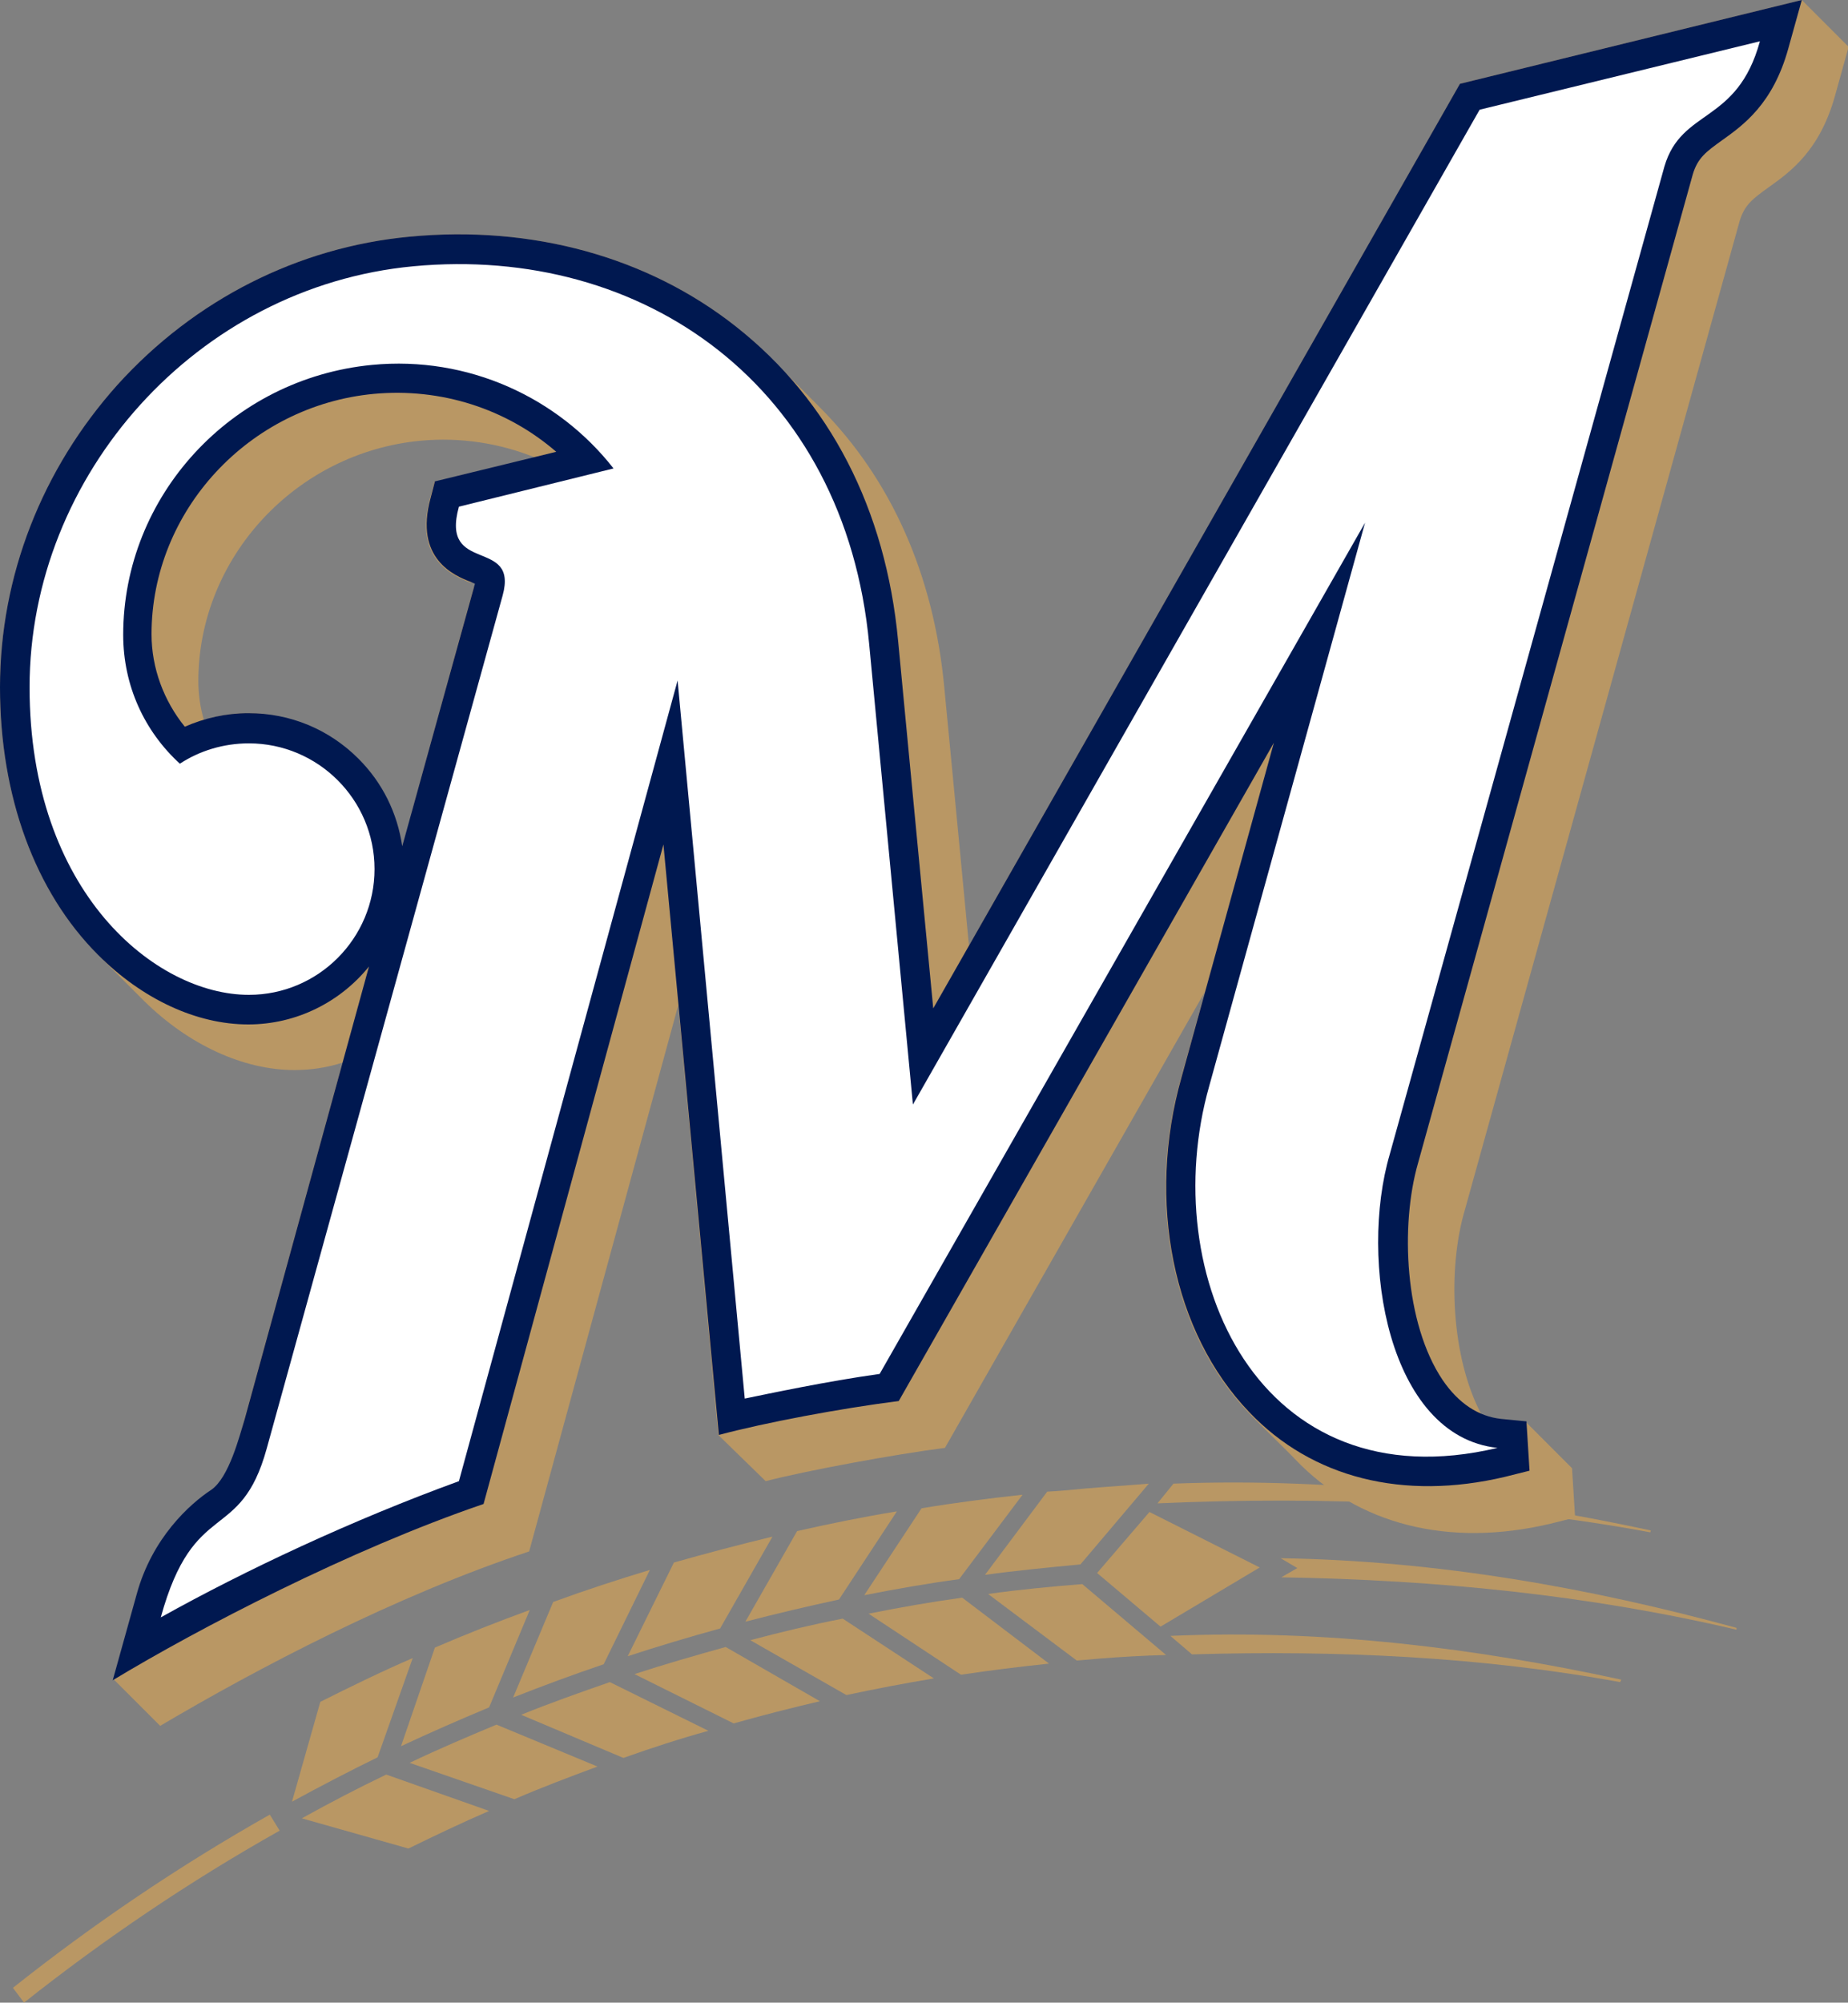 <?xml version="1.0" encoding="utf-8"?>
<!-- Generator: Adobe Illustrator 21.1.0, SVG Export Plug-In . SVG Version: 6.00 Build 0)  -->
<!DOCTYPE svg PUBLIC "-//W3C//DTD SVG 1.1//EN" "http://www.w3.org/Graphics/SVG/1.1/DTD/svg11.dtd">
<svg version="1.1" id="Layer_1" xmlns="http://www.w3.org/2000/svg" xmlns:xlink="http://www.w3.org/1999/xlink" x="0px" y="0px"
	 width="300px" height="324.9px" viewBox="0 0 300 324.9" style="enable-background:new 0 0 300 324.9;" xml:space="preserve">
<rect x="0" y="0" width="300" height="324.9" fill="#808080" stroke="none"/>
<style type="text/css">
	.st0{fill:#B99764;}
	.st1{fill:#001850;}
	.st2{fill:#FFFFFF;}
</style>
<g>
	<path class="st0" d="M117.8,267.2c-5,1.4-9.9,2.8-14.8,4.4l16.1,8c4.6-1.3,9.3-2.5,14-3.6L117.8,267.2"/>
	<path class="st0" d="M156.2,259.2c-5.1,0.7-10.2,1.6-15.2,2.6l15,9.9c4.7-0.7,9.5-1.3,14.3-1.8L156.2,259.2"/>
	<path class="st0" d="M149.6,244.7l-9.3,14.1c5.1-1,10.2-1.9,15.4-2.6l10.3-13.7C160.5,243.1,155,243.8,149.6,244.7"/>
	<path class="st0" d="M80.6,279.8c-4.8,2-9.5,4-14.1,6.2l17,5.9c4.4-1.9,8.9-3.6,13.5-5.3L80.6,279.8"/>
	<path class="st0" d="M62.7,287.9c-4.6,2.2-9.2,4.6-13.7,7.1l17.3,4.9c4.3-2.1,8.7-4.2,13.1-6.1L62.7,287.9"/>
	<path class="st0" d="M99,272.9c-4.9,1.7-9.7,3.4-14.4,5.3l16.6,7c4.5-1.6,9.1-3.1,13.8-4.4L99,272.9"/>
	<path class="st0" d="M121,263.1c5-1.3,10.1-2.5,15.2-3.6l9.4-14.3c-5.5,0.9-10.9,2-16.2,3.2L121,263.1"/>
	<path class="st0" d="M136.8,262.6c-5.1,1-10.1,2.2-15,3.5l15.6,8.9c4.7-1,9.4-1.9,14.2-2.7L136.8,262.6"/>
	<path class="st0" d="M176.1,241.5c-2,0.2-4.1,0.4-6.1,0.5l-10.1,13.5c5.1-0.7,10.3-1.2,15.5-1.7l11.1-13.1
		C183,241,179.6,241.2,176.1,241.5"/>
	<path class="st0" d="M160.4,258.6l14.4,10.8c1.2-0.1,2.3-0.2,3.5-0.3c3.7-0.3,7.3-0.5,11-0.6L175.7,257
		C170.6,257.4,165.4,257.9,160.4,258.6"/>
	<path class="st0" d="M101.9,268.7c4.9-1.6,9.9-3.1,15-4.5l8.5-14.9c-5.4,1.3-10.7,2.7-16,4.2L101.9,268.7"/>
	<path class="st0" d="M281.9,264.1c-23.8-6.5-48.5-10.9-74-11.3l2.7,1.6l-2.6,1.5c25.2,0.4,50.1,2.9,73.9,8.5L281.9,264.1"/>
	<path class="st0" d="M47.4,292.3c4.6-2.5,9.2-4.9,13.9-7.2L67,269c-5.1,2.2-10,4.6-15,7.1L47.4,292.3"/>
	<path class="st0" d="M83.3,275.4c4.8-1.9,9.7-3.7,14.7-5.4l7.5-15.3c-5.3,1.6-10.5,3.3-15.7,5.2L83.3,275.4"/>
	<path class="st0" d="M65.1,283.3c4.7-2.2,9.5-4.3,14.3-6.3l6.6-15.8c-5.2,1.9-10.3,3.9-15.4,6.1L65.1,283.3"/>
	<path class="st0" d="M267.9,248.6c-25.8-4.8-52.7-5.9-80-4.7l2.6-3.2c26.6-1,52.4,2.2,77.5,7.6L267.9,248.6"/>
	<path class="st0" d="M263.2,272.5c-23.6-5.1-48-8.2-73.2-7.1l3.5,3c23.7-0.7,47.1,0.4,69.5,4.5L263.2,272.5"/>
	<polyline class="st0" points="186.6,245.3 178.1,255.2 188.4,263.9 204.5,254.3 186.6,245.3 	"/>
	<path class="st0" d="M85.9,251.7l24.2-88.6l6.5,69.7l7.7,7.5c6.5-1.7,21.2-4.4,29.1-5.4l42.2-74c-2.3,8.4-3.9,14-3.9,14
		c-5.7,20.1-1.4,41.4,11,54.3c1.4,1.5,6.5,6.4,7.5,7.5c10.2,10.7,25,14.4,41.5,10.5l4-1l-0.5-8l-7.5-7.5l-4.1-0.4
		c-1.1-0.1-2.1-0.4-3.1-0.8c-5-9.4-5.5-23.8-2.7-33.2l44.6-160.4c0.8-2.7,2.2-3.7,4.7-5.5c3.5-2.5,8.3-5.9,10.8-14.9l2.2-7.9
		L292.5,0L237,13.6l-79.7,139.8c-1.9-20-4-41.8-4-41.8c-1.7-18.3-8.6-33.8-20.1-45.4c-1.4-1.4-6.9-6.9-8.3-8.4
		c-1.7-1.7-3.5-3.3-5.4-4.8c-14.3-11.3-33.1-16.5-53-14.6c-18.1,1.7-34.9,10.2-47.4,24C6.8,76.1,0,93.5,0,111.5
		c0,17.7,5.7,33.2,15.9,43.4c1.3,1.3,6.3,6.3,7.5,7.5c7.2,7.1,16.1,11.2,24.4,11.2c2.7,0,5.3-0.4,7.8-1.2l-15.9,57.8
		c-0.8,2.6-1.9,9.8-5,11.8c-3.6,2.3-9.9,7.3-12.4,16.4l-3.9,14L26,280C41.9,270.6,64.2,258.9,85.9,251.7 M65.8,138.3
		c-1.3-1.3-7-13.1-8.3-14.4c-4.8-4.8-10.5-8.2-17.2-8.2c-2.5,0-4.9,0.4-7.2,1.1c-0.6-2-0.9-4.2-0.9-6.3c0-20,15.8-37.1,36.1-39
		c6.4-0.6,12.8,0.4,18.5,2.7l-16.3,4l-0.7,2.7c-2.7,9.9,3.9,12.6,6.5,13.6c0.3,0.1,1.8-0.6,0.6,0.8l-10.1,36.6
		C67,133,66.2,138.7,65.8,138.3z"/>
	<path class="st1" d="M78.5,244l29.2-107l9,95.8c7.5-2,19.7-4.3,29.2-5.5l60.9-106.8c-7,25.3-15,54.3-15,54.3
		c-5.7,20.1-1.4,41.4,11,54.3c10.2,10.7,25,14.4,41.5,10.5l4-1l-0.5-8l-4.1-0.4c-3.7-0.4-6.9-2.5-9.5-6.3c-6.2-9.2-6.9-25.1-4-35.2
		l44.6-160.4c0.8-2.7,2.2-3.7,4.7-5.5c3.5-2.5,8.3-5.9,10.8-14.9l2.2-7.9L237,13.6l-85.5,150c-2.1-21.8-5.7-59.6-5.7-59.6
		c-2-21.4-11.1-39-26.3-51c-14.3-11.3-33.1-16.5-53-14.6c-18.1,1.7-34.9,10.2-47.4,24C6.8,76.1,0,93.5,0,111.5
		c0,17.7,5.7,33.2,15.9,43.4c7.2,7.2,16,11.3,24.4,11.3c7.9,0,15-3.7,19.6-9.4l-20.2,73.5c-0.8,2.6-2.5,9.4-5.4,11.4
		c-3.5,2.3-9.6,7.8-12.1,16.9l-3.9,14C32.2,264.2,56.8,251.4,78.5,244 M70.6,78.1l-0.7,2.7c-2.7,9.9,3.9,12.6,6.5,13.6
		c0.2,0.1,0.5,0.2,0.7,0.3C77,95,65.3,137.3,65.3,137.3c-0.8-5.4-3.2-10.3-7.1-14.2c-4.8-4.8-11.1-7.4-17.9-7.4
		c-3.6,0-7.1,0.8-10.3,2.2c-3.4-4.2-5.4-9.5-5.4-15c0-20,15.8-37.1,36.1-39c10.9-1,21.5,2.4,29.6,9.4L70.6,78.1z"/>
	<path class="st2" d="M74.5,240.3L110,110.4l10.9,116.5c3.9-0.8,13.3-2.8,21.9-4l78.8-138.1l-25.3,91.4
		c-8.7,30.7,8.1,67.9,46.8,58.7c-17.8-1.9-22.5-30.5-17.5-47.6L270.2,27c2.8-9.5,11.8-6.8,15.5-20.3l-45.5,11.1l-92,161.4l-7.1-74.7
		c-3.9-41.9-36.7-64.8-74-61.3C32,46.5,4.8,77,4.8,111.5c0,33.3,20.5,49.9,35.6,49.9c11.3,0,20.4-9.2,20.4-20.4
		c0-11.3-9.2-20.4-20.4-20.4c-4.1,0-8,1.2-11.2,3.3c-5.7-5.2-9.2-12.6-9.2-20.9c0-22.5,17.5-41.6,40.4-43.8
		c15.6-1.5,30.2,5.3,39.2,16.8l-25.1,6.2c-3.1,11.1,9.7,4.9,7.1,14.4L43.3,235c-4.3,15.6-11.8,7.8-17.2,27.4
		C39.9,254.7,57.2,246.6,74.5,240.3"/>
	<path class="st0" d="M3.9,324.9c13-10.3,26.9-19.7,41.5-27.9l-1.6-2.6c-14.7,8.3-28.6,17.7-41.7,28.1L3.9,324.9"/>
</g>
</svg>
